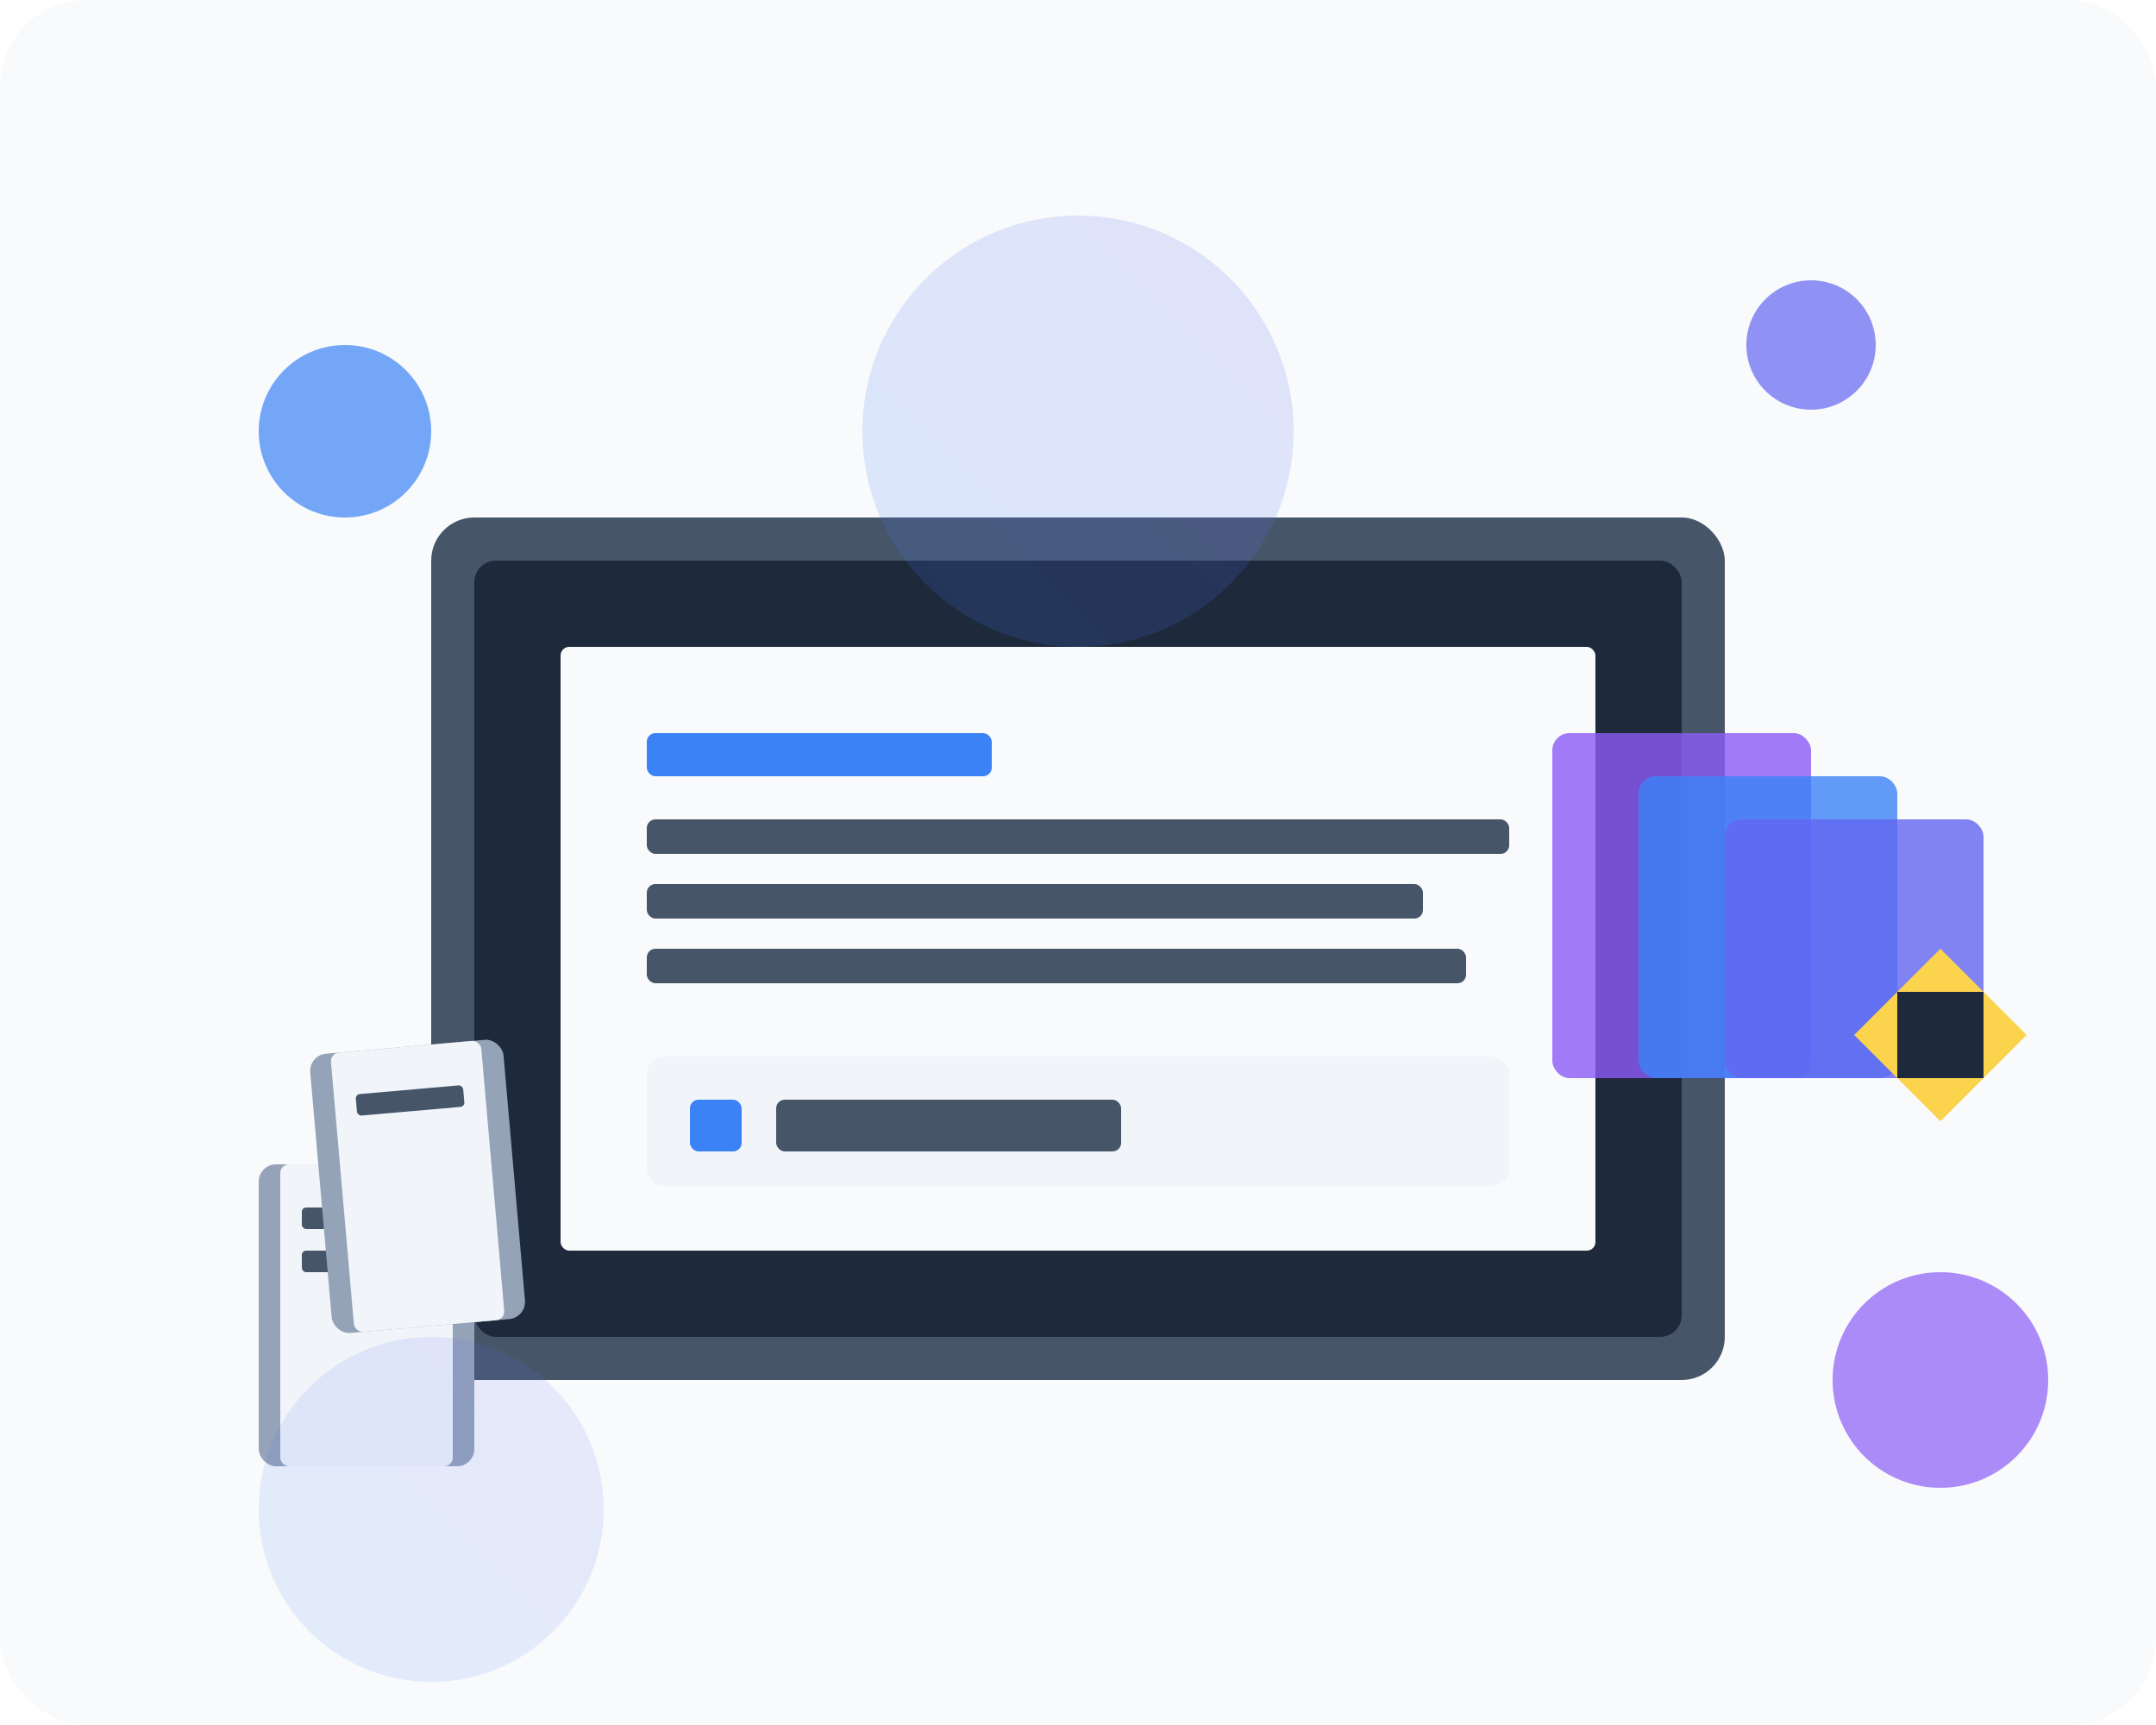<svg width="500" height="400" viewBox="0 0 500 400" fill="none" xmlns="http://www.w3.org/2000/svg">
  <style>
    .primary { fill: #3b82f6; }
    .secondary { fill: #6366f1; }
    .accent { fill: #8b5cf6; }
    .bg { fill: #f8fafc; }
    .dark .bg { fill: #1e293b; }
    .book { fill: #94a3b8; }
    .paper { fill: #f1f5f9; }
    .dark .paper { fill: #334155; }
    .text { fill: #475569; }
    .dark .text { fill: #cbd5e1; }
    .highlight { fill: #fcd34d; }
    @media (prefers-color-scheme: dark) {
      .dark { display: block; }
      .light { display: none; }
    }
    @media (prefers-color-scheme: light) {
      .dark { display: none; }
      .light { display: block; }
    }
  </style>
  
  <!-- 배경 그라데이션 -->
  <defs>
    <linearGradient id="grad1" x1="0%" y1="0%" x2="100%" y2="100%">
      <stop offset="0%" stop-color="#3b82f6" stop-opacity="0.1"/>
      <stop offset="100%" stop-color="#8b5cf6" stop-opacity="0.1"/>
    </linearGradient>
    <linearGradient id="grad2" x1="100%" y1="0%" x2="0%" y2="100%">
      <stop offset="0%" stop-color="#6366f1" stop-opacity="0.2"/>
      <stop offset="100%" stop-color="#3b82f6" stop-opacity="0.2"/>
    </linearGradient>
  </defs>

  <!-- 배경 -->
  <rect width="500" height="400" rx="20" fill="url(#grad1)" class="bg"/>
  
  <!-- 노트북 -->
  <rect x="100" y="120" width="300" height="200" rx="10" fill="#475569"/>
  <rect x="110" y="130" width="280" height="180" rx="5" fill="#1e293b"/>
  <rect x="130" y="150" width="240" height="140" rx="2" class="bg"/>
  
  <!-- 화면 내용 - 학습 문제 및 차트 -->
  <rect x="150" y="170" width="80" height="10" rx="2" class="primary"/>
  <rect x="150" y="190" width="200" height="8" rx="2" class="text"/>
  <rect x="150" y="205" width="180" height="8" rx="2" class="text"/>
  <rect x="150" y="220" width="190" height="8" rx="2" class="text"/>
  
  <rect x="150" y="245" width="200" height="30" rx="4" class="paper"/>
  <rect x="160" y="255" width="12" height="12" rx="2" class="primary"/>
  <rect x="180" y="255" width="80" height="12" rx="2" class="text"/>
  
  <!-- 그래프/차트 요소 -->
  <rect x="360" y="170" width="60" height="80" rx="4" class="accent" opacity="0.8"/>
  <rect x="380" y="180" width="60" height="70" rx="4" class="primary" opacity="0.8"/>
  <rect x="400" y="190" width="60" height="60" rx="4" class="secondary" opacity="0.8"/>
  
  <!-- 부유하는 아이콘들 -->
  <circle cx="80" cy="100" r="20" class="primary" opacity="0.7"/>
  <circle cx="420" cy="80" r="15" class="secondary" opacity="0.7"/>
  <circle cx="450" cy="320" r="25" class="accent" opacity="0.7"/>
  
  <!-- 책 스택 -->
  <rect x="60" y="270" width="50" height="70" rx="4" class="book"/>
  <rect x="65" y="270" width="40" height="70" rx="2" class="paper"/>
  <rect x="70" y="280" width="30" height="5" rx="1" class="text"/>
  <rect x="70" y="290" width="20" height="5" rx="1" class="text"/>
  
  <rect x="50" y="250" width="45" height="65" rx="4" class="book" transform="rotate(-5)"/>
  <rect x="55" y="250" width="35" height="65" rx="2" class="paper" transform="rotate(-5)"/>
  <rect x="60" y="260" width="25" height="5" rx="1" class="text" transform="rotate(-5)"/>
  
  <!-- 하이라이트 효과 -->
  <circle cx="250" cy="100" r="50" fill="url(#grad2)" opacity="0.8"/>
  <circle cx="100" cy="350" r="40" fill="url(#grad2)" opacity="0.6"/>
  
  <!-- AI 관련 요소 -->
  <path d="M430,240 L450,220 L470,240 L450,260 Z" class="highlight"/>
  <path d="M440,230 L450,230 L450,240 L440,240 Z" fill="#1e293b"/>
  <path d="M450,230 L460,230 L460,240 L450,240 Z" fill="#1e293b"/>
  <path d="M440,240 L450,240 L450,250 L440,250 Z" fill="#1e293b"/>
  <path d="M450,240 L460,240 L460,250 L450,250 Z" fill="#1e293b"/>
</svg> 